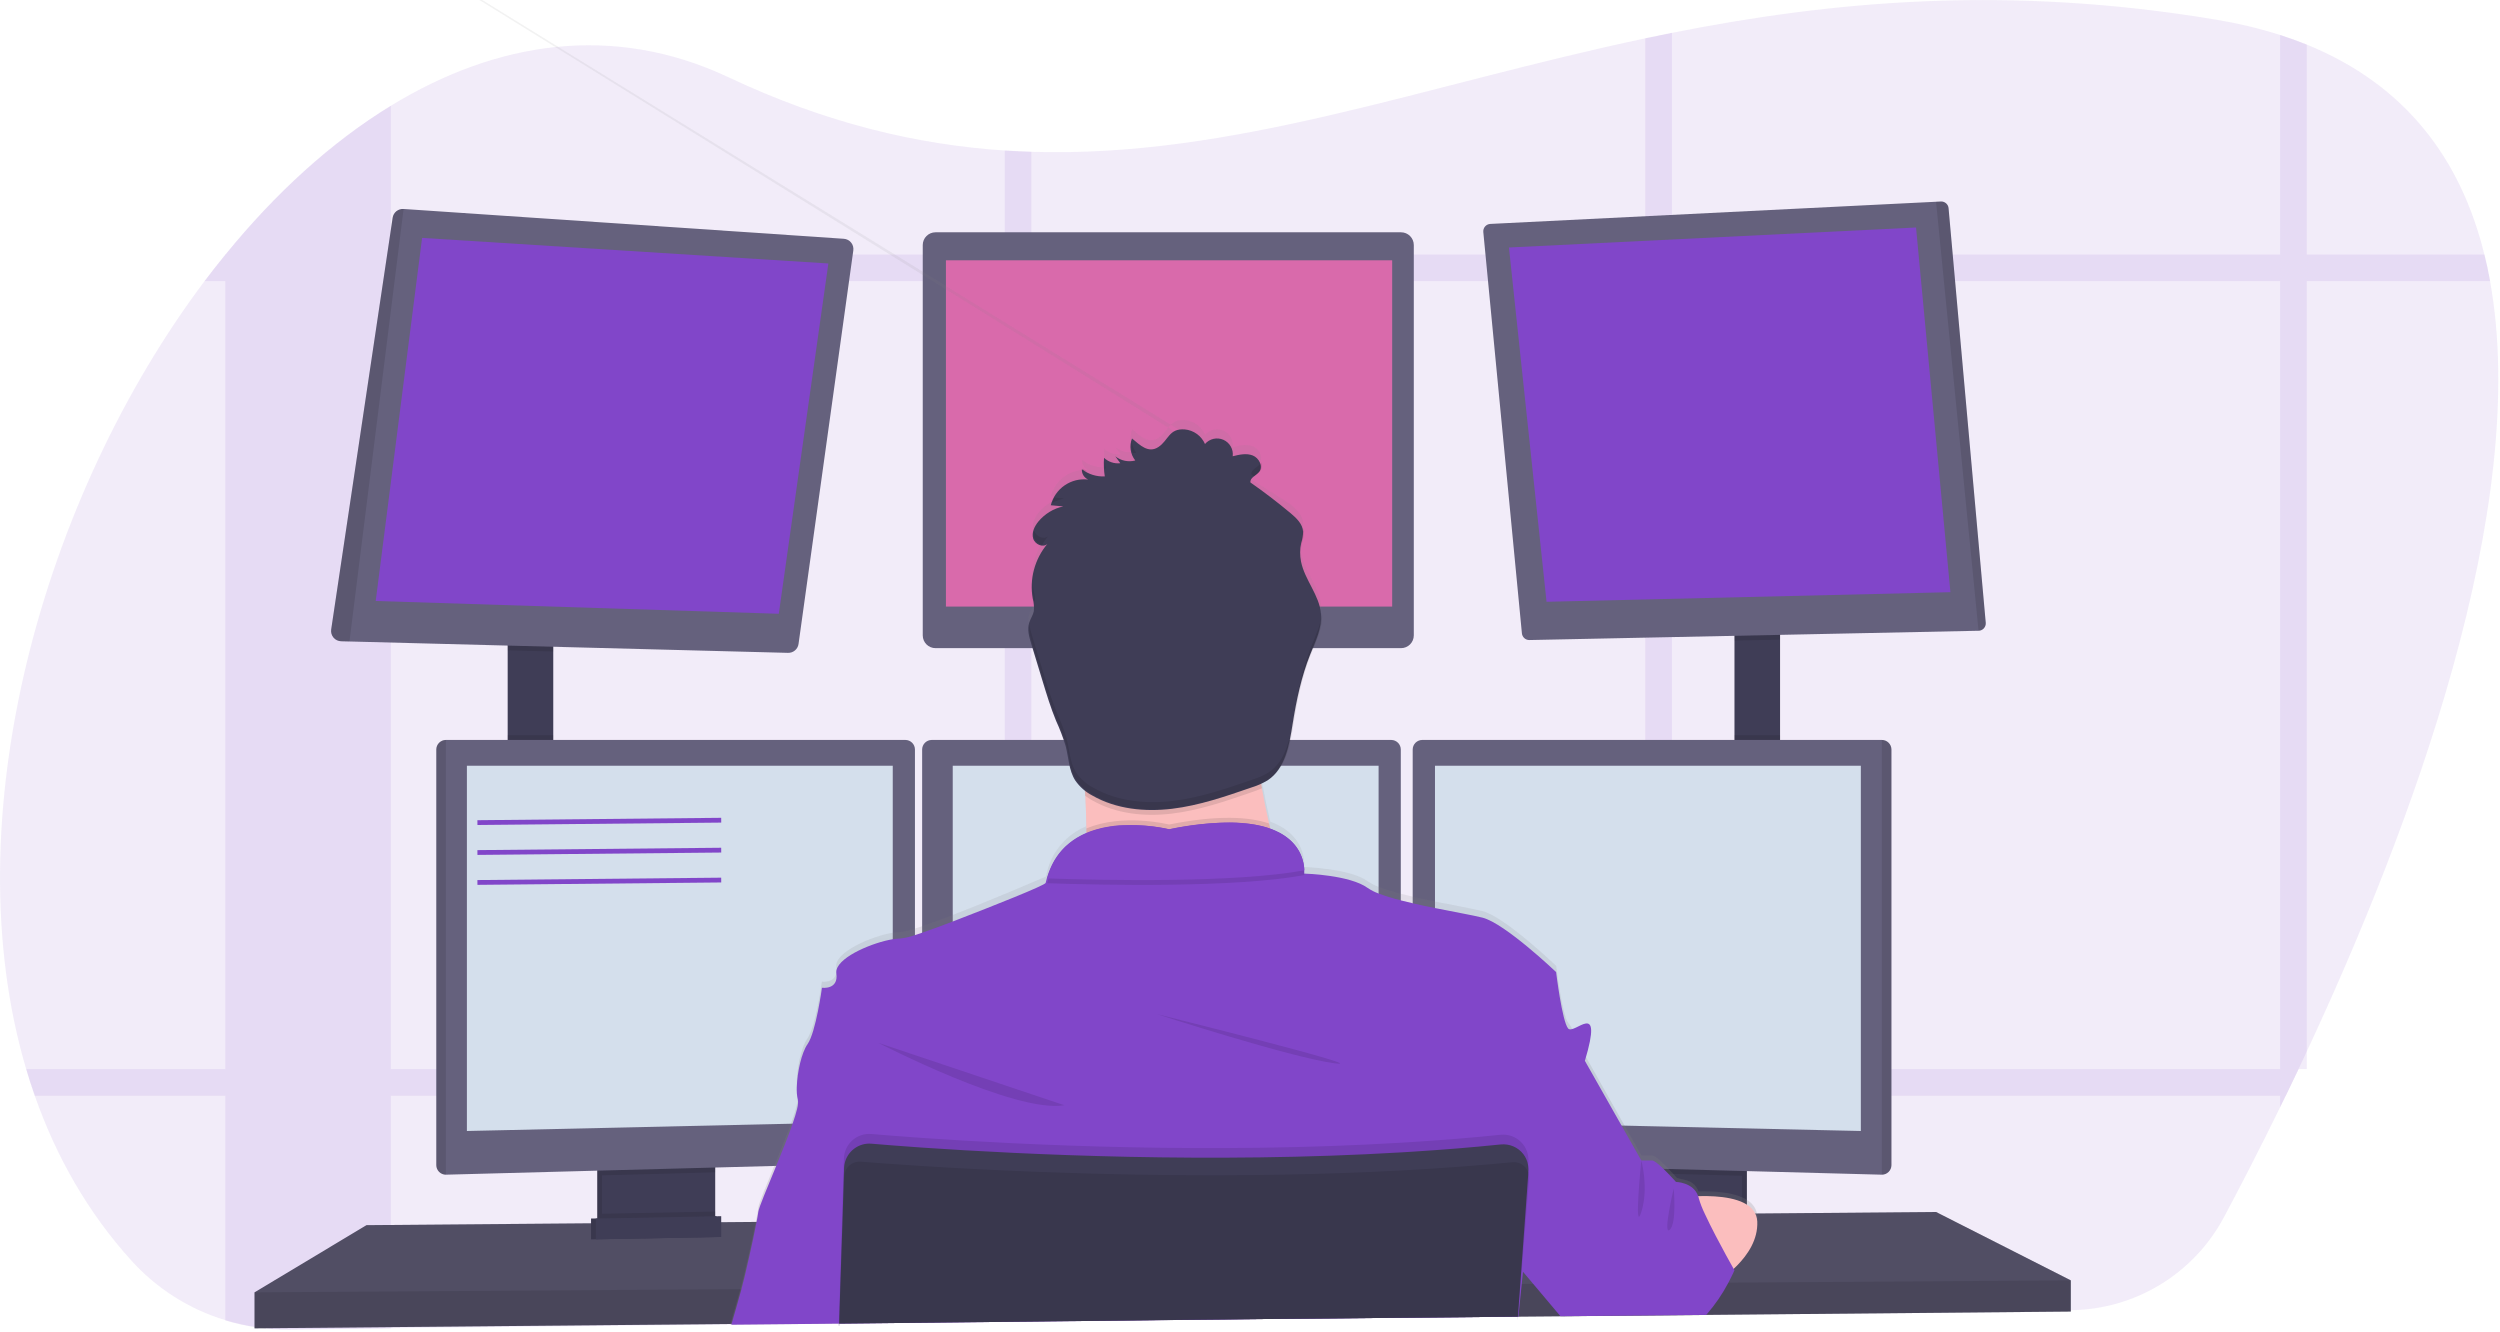 <svg xmlns="http://www.w3.org/2000/svg" viewBox="0 0 1042 555" width="1042" height="555">
	<defs>
		<linearGradient id="grd1" gradientUnits="userSpaceOnUse"  x1="518.41" y1="552.53" x2="518.41" y2="174.78">
			<stop offset="0" stop-color="#808080" stop-opacity="0.25" />
			<stop offset="0.54" stop-color="#808080" stop-opacity="0.12" />
			<stop offset="1" stop-color="#808080" stop-opacity="0.1" />
		</linearGradient>
	</defs>
	<style>
		tspan { white-space:pre }
		.shp0 { opacity: 0.102;fill: #8146c9 } 
		.shp1 { fill: #8146c9 } 
		.shp2 { fill: #3f3d56 } 
		.shp3 { fill: #65617d } 
		.shp4 { opacity: 0.2;fill: #000000 } 
		.shp5 { opacity: 0.102;fill: #000000 } 
		.shp6 { fill: #d96aab } 
		.shp7 { fill: #d4dfec } 
		.shp8 { fill: #fbbebe } 
		.shp9 { fill: url(#grd1) } 
		.shp10 { fill: #000000 } 
		.shp11 { fill: none;stroke: #8146c9;stroke-width: 2 } 
	</style>
	<path id="Layer" class="shp0" d="M961.48 438.21C960.32 440.71 959.16 443.18 958.01 445.61C956.21 449.39 954.43 453.1 952.68 456.73C951.9 458.34 951.12 459.92 950.36 461.5C941.76 479.07 933.73 494.61 926.91 507.39C923.83 513.15 919.99 518.48 915.5 523.22C911 527.97 905.89 532.09 900.31 535.48C894.72 538.87 888.7 541.5 882.42 543.29C876.13 545.08 869.64 546.02 863.1 546.09L711.45 547.74L709.85 547.74L696.85 547.88L685.73 548L651.63 548.37L650.25 548.37L632.89 548.56L632.36 548.56L525.36 549.72L429.85 550.72L418.74 550.84L349.74 551.59L349.66 551.59L304.91 552.07L304.43 552.07L162.93 553.6L120.6 554.06C118.35 554.09 116.09 554.02 113.84 553.88C111.59 553.73 109.35 553.5 107.12 553.18C104.89 552.86 102.67 552.45 100.47 551.96C98.27 551.47 96.09 550.9 93.93 550.24C90.19 549.11 86.54 547.73 82.98 546.11C79.43 544.48 76 542.62 72.7 540.53C69.4 538.44 66.24 536.13 63.26 533.62C60.27 531.1 57.46 528.39 54.84 525.49C36.66 505.46 23.41 482.09 14.51 456.73C13.22 453.07 12.02 449.36 10.91 445.61C-19.9 341.46 17.66 207.09 85.26 117.17C88.09 113.41 90.97 109.74 93.9 106.17L93.97 106.09C114.76 80.57 138.07 59.25 162.9 44.09C206.9 17.18 255.65 9.6 303.6 32.19C344.17 51.31 382.05 60.3 418.77 62.74C422.48 62.98 426.19 63.16 429.88 63.27C514.11 65.92 593.05 35.57 685.75 15.98C689.44 15.2 693.14 14.43 696.87 13.7C763 0.54 836.36 -6.4 923.6 8.19C925.86 8.56 928.12 8.97 930.37 9.42C932.62 9.88 934.86 10.37 937.1 10.9C939.33 11.44 941.55 12.01 943.76 12.63C945.97 13.24 948.17 13.9 950.36 14.59C954.21 15.83 957.91 17.16 961.48 18.59C1003.12 35.53 1025.83 66.83 1035.48 106.05C1036.39 109.69 1037.18 113.39 1037.85 117.16C1054.96 211.5 1004.85 345.32 961.48 438.21Z" />
	<g id="Layer" style="opacity: 0.102">
		<path id="Layer" class="shp1" d="M162.9 44.09L162.9 553.71L120.57 554.17C118.32 554.2 116.06 554.13 113.81 553.99C111.56 553.84 109.32 553.61 107.09 553.29C104.86 552.97 102.64 552.56 100.44 552.07C98.24 551.58 96.06 551.01 93.9 550.35L93.9 106.09L93.97 106.09C114.76 80.54 138.07 59.22 162.9 44.09Z" />
		<path id="Layer" class="shp1" d="M1037.9 117.17L85.26 117.17C88.09 113.41 90.97 109.74 93.9 106.17L93.9 106.09L1035.53 106.09C1036.44 109.71 1037.23 113.4 1037.9 117.17Z" />
		<path id="Layer" class="shp1" d="M961.48 18.6L961.48 445.6L958.01 445.6C956.21 449.38 954.43 453.09 952.68 456.72C951.9 458.33 951.12 459.91 950.36 461.49L950.36 14.56C954.21 15.8 957.91 17.15 961.48 18.6Z" />
		<path id="Layer" class="shp1" d="M696.87 13.67L696.87 547.92L685.75 548.04L685.75 15.95C689.44 15.17 693.14 14.4 696.87 13.67Z" />
		<path id="Layer" class="shp1" d="M429.88 63.24L429.88 550.82L418.77 550.94L418.77 62.71C422.48 62.95 426.19 63.09 429.88 63.24Z" />
		<path id="Layer" class="shp1" d="M958.01 445.61C956.21 449.39 954.43 453.1 952.68 456.73L14.51 456.73C13.22 453.07 12.02 449.36 10.91 445.61L958.01 445.61Z" />
	</g>
	<path id="Layer" class="shp2" d="M211.6 265.83L230.6 265.83L230.6 323.49L211.6 323.49L211.6 265.83Z" />
	<path id="Layer" class="shp2" d="M722.93 262.83L741.93 262.83L741.93 323.83L722.93 323.83L722.93 262.83Z" />
	<path id="Layer" class="shp3" d="M863.1 533.65L863.1 546.65L711.18 548.05L709.56 548.08L651.82 548.61L650.44 548.63L632.89 548.78L632.37 548.78L525.39 549.77L349.78 551.4L349.63 551.4L304.98 551.82L304.5 551.83L106.1 553.65L106.1 538.65L152.75 510.65L246.35 509.87L248.35 509.86L249.01 509.85L251.01 509.82L295.95 509.45L297.96 509.44L298.6 509.43L300.6 509.42L315.01 509.3L315.39 509.29L350.94 508.99L351.23 508.99L628.63 506.65L635.42 506.6L636.1 506.6L641.28 506.55L678.93 506.24L680.93 506.21L682.78 506.19L683.74 506.19L695.45 506.1L697.77 506.07L700.88 506.05L710.63 505.96L726.1 505.83L728.1 505.81L731.58 505.79L732.23 505.79L806.94 505.15L863.1 533.65L863.1 533.65Z" />
	<path id="Layer" class="shp4" d="M863.1 533.65L863.1 546.65L711.18 548.05L709.56 548.08L651.82 548.61L650.44 548.63L632.89 548.78L632.37 548.78L525.39 549.77L349.78 551.4L349.63 551.4L304.98 551.82L304.5 551.83L106.1 553.65L106.1 538.65L152.75 510.65L246.35 509.87L248.35 509.86L249.01 509.85L251.01 509.82L295.95 509.45L297.96 509.44L298.6 509.43L300.6 509.42L315.01 509.3L315.39 509.29L350.94 508.99L351.23 508.99L628.63 506.65L635.42 506.6L636.1 506.6L641.28 506.55L678.93 506.24L680.93 506.21L682.78 506.19L683.74 506.19L695.45 506.1L697.77 506.07L700.88 506.05L710.63 505.96L726.1 505.83L728.1 505.81L731.58 505.79L732.23 505.79L806.94 505.15L863.1 533.65L863.1 533.65Z" />
	<path id="Layer" class="shp2" d="M296.1 483.66L296.1 508.15C296.1 508.73 296.02 509.3 295.86 509.86C295.7 510.41 295.46 510.94 295.15 511.43C294.84 511.91 294.47 512.36 294.04 512.74C293.6 513.12 293.12 513.44 292.6 513.69C292.41 513.78 292.21 513.87 292 513.94C291.8 514.01 291.59 514.08 291.38 514.13C291.17 514.18 290.96 514.21 290.75 514.24C290.53 514.27 290.32 514.29 290.1 514.29L255.2 515.03C254.97 515.04 254.74 515.03 254.5 515.01C254.27 514.98 254.04 514.95 253.82 514.9C253.59 514.85 253.37 514.79 253.15 514.72C252.93 514.65 252.71 514.56 252.5 514.46C251.97 514.22 251.48 513.9 251.04 513.52C250.6 513.13 250.21 512.69 249.9 512.2C249.58 511.71 249.34 511.17 249.18 510.61C249.01 510.05 248.93 509.47 248.93 508.89L248.93 483.66L296.1 483.66Z" />
	<path id="Layer" class="shp5" d="M296.1 483.66L296.1 508.15C296.1 508.73 296.02 509.3 295.86 509.86C295.7 510.41 295.46 510.94 295.15 511.43C294.84 511.91 294.47 512.36 294.04 512.74C293.6 513.12 293.12 513.44 292.6 513.69C292.41 513.78 292.21 513.87 292 513.94C291.8 514.01 291.59 514.08 291.38 514.13C291.17 514.18 290.96 514.21 290.75 514.24C290.53 514.27 290.32 514.29 290.1 514.29L255.2 515.03C254.97 515.04 254.74 515.03 254.5 515.01C254.27 514.98 254.04 514.95 253.82 514.9C253.59 514.85 253.37 514.79 253.15 514.72C252.93 514.65 252.71 514.56 252.5 514.46C251.97 514.22 251.48 513.9 251.04 513.52C250.6 513.13 250.21 512.69 249.9 512.2C249.58 511.71 249.34 511.17 249.18 510.61C249.01 510.05 248.93 509.47 248.93 508.89L248.93 483.66L296.1 483.66Z" />
	<path id="Layer" class="shp2" d="M298.1 483.66L298.1 508.15C298.1 508.73 298.02 509.3 297.86 509.86C297.7 510.41 297.46 510.94 297.15 511.43C296.84 511.91 296.47 512.36 296.04 512.74C295.6 513.12 295.12 513.44 294.6 513.69C294.41 513.78 294.21 513.87 294 513.94C293.8 514.01 293.59 514.08 293.38 514.13C293.17 514.18 292.96 514.21 292.75 514.24C292.53 514.27 292.32 514.29 292.1 514.29L257.2 515.03C256.97 515.04 256.74 515.03 256.5 515.01C256.27 514.98 256.04 514.95 255.82 514.9C255.59 514.85 255.37 514.79 255.15 514.72C254.93 514.65 254.71 514.56 254.5 514.46C253.97 514.22 253.48 513.9 253.04 513.52C252.6 513.13 252.21 512.69 251.9 512.2C251.58 511.71 251.34 511.17 251.18 510.61C251.01 510.05 250.93 509.47 250.93 508.89L250.93 483.66L298.1 483.66Z" />
	<path id="Layer" class="shp2" d="M680.93 483.66L728.1 483.66L728.1 515.16L680.93 515.16L680.93 483.66Z" />
	<path id="Layer" class="shp5" d="M680.93 483.66L728.1 483.66L728.1 515.16L680.93 515.16L680.93 483.66Z" />
	<path id="Layer" class="shp2" d="M678.93 483.66L726.1 483.66L726.1 515.16L678.93 515.16L678.93 483.66Z" />
	<path id="Layer" class="shp5" d="M230.6 265.82L230.6 271.55L211.6 271.06L211.6 265.82L230.6 265.82L230.6 265.82Z" />
	<path id="Layer" class="shp3" d="M355.66 104.4L332.83 268.4C332.76 268.92 332.59 269.42 332.34 269.88C332.09 270.34 331.75 270.75 331.35 271.09C330.95 271.43 330.5 271.69 330 271.87C329.51 272.04 328.98 272.12 328.46 272.11L145.66 267.37L142.19 267.28C141.59 267.27 140.99 267.12 140.45 266.86C139.9 266.61 139.41 266.23 139.02 265.77C138.63 265.31 138.34 264.78 138.17 264.2C138 263.62 137.95 263.01 138.03 262.41L163.66 90.73C163.74 90.2 163.92 89.7 164.19 89.23C164.46 88.77 164.81 88.36 165.22 88.03C165.64 87.7 166.12 87.45 166.62 87.29C167.13 87.13 167.67 87.06 168.2 87.1L351.66 99.52C352.25 99.55 352.83 99.71 353.36 99.98C353.89 100.25 354.35 100.62 354.73 101.08C355.11 101.54 355.38 102.07 355.54 102.64C355.7 103.22 355.74 103.81 355.66 104.4Z" />
	<path id="Layer" class="shp1" d="M175.93 99.16L156.6 250.49L324.6 255.82L345.26 109.82L175.93 99.16L175.93 99.16Z" />
	<path id="Layer" class="shp3" d="M389.93 96.82L583.94 96.82C586.89 96.82 589.27 99.2 589.27 102.15L589.27 264.82C589.27 267.77 586.89 270.15 583.94 270.15L389.93 270.15C386.98 270.15 384.6 267.77 384.6 264.82L384.6 102.15C384.6 99.2 386.98 96.82 389.93 96.82Z" />
	<path id="Layer" class="shp6" d="M394.26 108.49L580.26 108.49L580.26 252.82L394.26 252.82L394.26 108.49Z" />
	<path id="Layer" class="shp5" d="M741.93 262.82L741.93 266.61L722.93 267L722.93 262.82L741.93 262.82L741.93 262.82Z" />
	<path id="Layer" class="shp3" d="M827.66 259.62C827.69 260.03 827.63 260.45 827.49 260.84C827.35 261.23 827.14 261.59 826.86 261.9C826.58 262.21 826.24 262.45 825.86 262.62C825.48 262.8 825.08 262.89 824.66 262.9L637.46 266.77C637.07 266.78 636.69 266.71 636.33 266.58C635.97 266.45 635.63 266.25 635.35 265.99C635.06 265.73 634.82 265.43 634.65 265.08C634.47 264.74 634.37 264.36 634.33 263.98L618.24 96.7C618.2 96.28 618.25 95.87 618.37 95.47C618.5 95.07 618.71 94.7 618.98 94.39C619.25 94.07 619.59 93.82 619.96 93.64C620.34 93.45 620.74 93.35 621.16 93.33L806.94 84.09L808.94 83.99C809.33 83.97 809.73 84.02 810.1 84.15C810.47 84.28 810.82 84.48 811.12 84.74C811.41 85 811.66 85.31 811.84 85.66C812.02 86.01 812.13 86.4 812.16 86.79L827.66 259.62Z" />
	<path id="Layer" class="shp1" d="M628.93 103.16L798.6 94.82L812.93 246.82L644.6 250.82L628.93 103.16L628.93 103.16Z" />
	<path id="Layer" class="shp5" d="M827.66 259.62C827.69 260.03 827.63 260.45 827.49 260.84C827.35 261.23 827.14 261.59 826.86 261.9C826.58 262.21 826.24 262.45 825.86 262.62C825.48 262.8 825.08 262.89 824.66 262.9L806.94 84.09L808.94 83.99C809.33 83.97 809.73 84.02 810.1 84.15C810.47 84.28 810.82 84.48 811.12 84.74C811.41 85 811.66 85.31 811.84 85.66C812.02 86.01 812.13 86.4 812.16 86.79L827.66 259.62Z" />
	<path id="Layer" class="shp5" d="M168.23 87.09L145.66 267.37L142.19 267.28C141.59 267.27 140.99 267.12 140.45 266.86C139.9 266.61 139.41 266.23 139.02 265.77C138.63 265.31 138.34 264.78 138.17 264.2C138 263.62 137.95 263.01 138.03 262.41L163.66 90.73C163.74 90.2 163.92 89.69 164.19 89.22C164.46 88.76 164.81 88.35 165.23 88.01C165.65 87.68 166.13 87.43 166.64 87.27C167.16 87.11 167.69 87.05 168.23 87.09Z" />
	<path id="Layer" class="shp5" d="M211.6 306.41L230.6 306.41L230.6 323.49L211.6 323.49L211.6 306.41Z" />
	<path id="Layer" class="shp5" d="M298.1 483.65L298.1 488.62L250.93 489.88L250.93 483.65L298.1 483.65L298.1 483.65Z" />
	<path id="Layer" class="shp3" d="M381.35 312.36L381.35 480.56C381.34 481.07 381.24 481.57 381.05 482.04C380.85 482.51 380.57 482.94 380.21 483.3C379.86 483.67 379.44 483.96 378.97 484.17C378.51 484.38 378.01 484.49 377.5 484.51L185.85 489.61L185.8 489.61C185.28 489.6 184.77 489.5 184.3 489.3C183.82 489.1 183.39 488.8 183.02 488.44C182.66 488.07 182.36 487.64 182.16 487.16C181.96 486.69 181.86 486.18 181.85 485.66L181.85 312.36C181.86 311.84 181.96 311.33 182.16 310.86C182.36 310.38 182.66 309.95 183.02 309.58C183.39 309.22 183.82 308.92 184.3 308.72C184.77 308.52 185.28 308.42 185.8 308.41L377.4 308.41C377.92 308.42 378.43 308.52 378.9 308.72C379.38 308.92 379.81 309.22 380.18 309.58C380.54 309.95 380.84 310.38 381.04 310.86C381.24 311.33 381.34 311.84 381.35 312.36L381.35 312.36Z" />
	<path id="Layer" class="shp5" d="M185.85 308.41L185.85 489.61L185.8 489.61C185.28 489.6 184.77 489.5 184.3 489.3C183.82 489.1 183.39 488.8 183.02 488.44C182.66 488.07 182.36 487.64 182.16 487.16C181.96 486.69 181.86 486.18 181.85 485.66L181.85 312.36C181.86 311.84 181.96 311.33 182.16 310.86C182.36 310.38 182.66 309.95 183.02 309.58C183.39 309.22 183.82 308.92 184.3 308.72C184.77 308.52 185.28 308.42 185.8 308.41L185.85 308.41Z" />
	<path id="Layer" class="shp7" d="M194.6 319.15L372.1 319.15L372.1 467.4L194.6 471.4L194.6 319.15L194.6 319.15Z" />
	<path id="Layer" class="shp5" d="M722.93 306.41L741.93 306.41L741.93 323.83L722.93 323.83L722.93 306.41Z" />
	<path id="Layer" class="shp5" d="M726.1 483.65L726.1 490.06L678.93 488.8L678.93 483.65L726.1 483.65L726.1 483.65Z" />
	<path id="Layer" class="shp3" d="M788.35 312.36L788.35 485.66C788.34 486.18 788.24 486.7 788.03 487.18C787.83 487.65 787.53 488.09 787.16 488.46C786.79 488.82 786.35 489.11 785.87 489.31C785.39 489.51 784.87 489.61 784.35 489.61L784.35 489.61L592.66 484.51C592.15 484.49 591.65 484.38 591.19 484.17C590.72 483.96 590.3 483.67 589.95 483.3C589.59 482.94 589.31 482.51 589.11 482.04C588.92 481.57 588.82 481.07 588.81 480.56L588.81 312.36C588.82 311.84 588.92 311.33 589.12 310.86C589.32 310.38 589.62 309.95 589.98 309.58C590.35 309.22 590.78 308.92 591.26 308.72C591.73 308.52 592.24 308.42 592.76 308.41L784.36 308.41C784.88 308.41 785.4 308.51 785.88 308.71C786.36 308.91 786.79 309.2 787.16 309.57C787.53 309.93 787.83 310.37 788.03 310.85C788.24 311.33 788.34 311.84 788.35 312.36Z" />
	<path id="Layer" class="shp5" d="M788.35 312.36L788.35 485.66C788.34 486.18 788.24 486.7 788.03 487.18C787.83 487.65 787.53 488.09 787.16 488.46C786.79 488.82 786.35 489.11 785.87 489.31C785.39 489.51 784.87 489.61 784.35 489.61L784.35 489.61L784.35 308.41L784.35 308.41C784.87 308.41 785.39 308.51 785.87 308.71C786.35 308.91 786.79 309.2 787.16 309.56C787.53 309.93 787.83 310.37 788.03 310.84C788.24 311.32 788.34 311.84 788.35 312.36Z" />
	<path id="Layer" class="shp7" d="M775.6 319.15L598.1 319.15L598.1 467.4L775.6 471.4L775.6 319.15L775.6 319.15Z" />
	<path id="Layer" class="shp3" d="M583.85 312.36L583.85 480.56C583.84 481.07 583.74 481.57 583.55 482.04C583.35 482.51 583.07 482.94 582.71 483.3C582.36 483.67 581.94 483.96 581.47 484.17C581.01 484.38 580.51 484.49 580 484.51L388.35 489.61L388.35 489.61C387.83 489.61 387.31 489.51 386.83 489.31C386.35 489.11 385.91 488.82 385.54 488.46C385.17 488.09 384.87 487.65 384.67 487.18C384.46 486.7 384.36 486.18 384.35 485.66L384.35 312.36C384.36 311.84 384.46 311.33 384.66 310.86C384.86 310.38 385.16 309.95 385.52 309.58C385.89 309.22 386.32 308.92 386.8 308.72C387.27 308.52 387.78 308.42 388.3 308.41L579.9 308.41C580.42 308.42 580.93 308.52 581.4 308.72C581.88 308.92 582.31 309.22 582.68 309.58C583.04 309.95 583.34 310.38 583.54 310.86C583.74 311.33 583.84 311.84 583.85 312.36Z" />
	<path id="Layer" class="shp7" d="M397.1 319.15L574.6 319.15L574.6 467.4L397.1 471.4L397.1 319.15L397.1 319.15Z" />
	<path id="Layer" class="shp5" d="M863.1 533.65L863.1 546.65L711.18 548.05L709.56 548.08L651.82 548.61L650.44 548.63L632.89 548.78L632.37 548.78L525.39 549.77L349.78 551.4L349.63 551.4L304.98 551.82L304.5 551.83L106.1 553.65L106.1 538.65L308.61 537.32L309.09 537.32L350.08 537.04L350.27 537.04L633.35 535.17L633.64 535.17L633.81 535.16L634.28 535.16L639.07 535.13L640.53 535.13L715.02 534.63L719.42 534.61L720.4 534.6L863.1 533.65L863.1 533.65Z" />
	<path id="Layer" class="shp8" d="M487.26 323.49C458.87 323.49 435.93 300.55 435.93 272.16C435.93 243.77 458.87 220.83 487.26 220.83C515.65 220.83 538.59 243.77 538.59 272.16C538.59 300.55 515.65 323.49 487.26 323.49Z" />
	<path id="Layer" class="shp9" d="M304.4 552.18C304.4 552.07 304.46 551.95 304.5 551.83C305.5 548.24 307.28 542.17 308.61 537.32C308.78 536.72 308.94 536.13 309.09 535.57C310.56 530.1 313.42 517.29 315.01 509.3C315.57 506.49 316.01 504.3 316.1 503.2C316.3 501.51 319.31 494.28 322.72 485.97C325.11 480.13 327.72 473.75 329.63 468.37C329.94 467.57 330.24 466.77 330.52 465.96C330.8 465.14 331.06 464.33 331.3 463.51C331.55 462.68 331.77 461.86 331.98 461.03C332.19 460.2 332.39 459.36 332.56 458.52C332.6 458.35 332.63 458.17 332.64 457.99C332.66 457.81 332.67 457.63 332.67 457.46C332.67 457.28 332.66 457.1 332.64 456.92C332.63 456.74 332.6 456.56 332.56 456.39C332.49 456.1 332.42 455.82 332.36 455.53C332.3 455.24 332.25 454.95 332.21 454.65C332.17 454.36 332.14 454.07 332.12 453.77C332.1 453.48 332.08 453.19 332.08 452.89L332.08 452.89C331.85 446.69 333.7 436.89 336.56 432.78C340.06 427.78 342.56 409.12 342.56 409.12C342.56 409.12 347.74 409.87 348.56 405.59C348.58 405.47 348.6 405.36 348.62 405.24C348.63 405.13 348.64 405.01 348.65 404.89C348.66 404.78 348.66 404.66 348.67 404.54C348.67 404.42 348.67 404.31 348.66 404.19C348.66 404.1 348.66 404 348.65 403.91C348.65 403.82 348.64 403.73 348.64 403.63C348.63 403.54 348.62 403.45 348.61 403.36C348.6 403.26 348.58 403.17 348.57 403.08C347.68 396.84 363.29 390.2 372.07 388.77C372.32 388.73 372.57 388.69 372.82 388.66C373.06 388.62 373.31 388.6 373.56 388.57C373.81 388.55 374.07 388.53 374.32 388.52C374.57 388.5 374.82 388.49 375.07 388.49C375.6 388.43 376.13 388.36 376.66 388.27C377.19 388.18 377.72 388.07 378.24 387.95C378.76 387.83 379.28 387.7 379.79 387.55C380.31 387.4 380.82 387.23 381.32 387.05C382.25 386.76 383.25 386.43 384.32 386.05C388 384.81 392.4 383.17 397.07 381.37C414.63 374.56 435.89 365.37 435.89 365.37C436.04 364.66 436.21 363.98 436.4 363.31C436.92 361.21 437.69 359.18 438.69 357.25C439.68 355.33 440.9 353.53 442.32 351.9C443.73 350.26 445.34 348.79 447.09 347.52C448.85 346.26 450.75 345.2 452.75 344.38L452.75 344.38C452.75 343.72 452.75 343.05 452.75 342.38C452.75 338.93 452.6 335.38 452.45 331.84C452.45 331.15 452.39 330.46 452.35 329.77C452.35 329.57 452.35 329.36 452.35 329.16C452.35 328.96 452.35 328.81 452.35 328.64C452.35 327.94 452.28 327.24 452.24 326.55L452.06 326.41C451.68 326.12 451.31 325.81 450.95 325.49C450.59 325.17 450.25 324.83 449.93 324.48C449.6 324.13 449.29 323.76 448.99 323.38C448.7 323.01 448.42 322.61 448.16 322.21C448.01 321.97 447.88 321.73 447.74 321.49C447.61 321.25 447.49 321 447.37 320.75C447.25 320.5 447.14 320.24 447.03 319.99C446.93 319.73 446.83 319.47 446.74 319.21C445.49 315.82 445.2 312.04 444.36 308.46L444.18 307.72C443.91 306.82 443.62 305.92 443.31 305.03C443.01 304.13 442.69 303.24 442.36 302.36C442.02 301.48 441.68 300.6 441.31 299.73C440.95 298.86 440.57 298 440.18 297.14C437.97 291.72 436.27 286.14 434.58 280.49C433.55 277.07 432.52 273.64 431.47 270.21L429.89 264.97C429.59 263.97 429.29 262.97 429.06 261.97L429.06 261.97C429.03 261.85 429.01 261.74 428.98 261.62C428.96 261.51 428.93 261.39 428.91 261.27C428.89 261.16 428.87 261.04 428.85 260.92C428.83 260.81 428.82 260.69 428.8 260.57C428.73 260.19 428.68 259.8 428.66 259.41C428.63 259.03 428.63 258.64 428.65 258.25C428.67 257.86 428.71 257.48 428.78 257.09C428.84 256.71 428.93 256.33 429.04 255.96C429.14 255.7 429.24 255.45 429.34 255.2C429.44 254.94 429.55 254.69 429.66 254.44C429.77 254.19 429.88 253.94 430 253.7C430.12 253.45 430.24 253.2 430.36 252.96C430.41 252.85 430.46 252.74 430.51 252.62C430.56 252.51 430.6 252.4 430.64 252.28C430.68 252.17 430.72 252.05 430.76 251.93C430.8 251.82 430.83 251.7 430.86 251.58L430.86 251.58C430.87 251.55 430.88 251.53 430.88 251.5C430.89 251.47 430.9 251.45 430.9 251.42C430.91 251.39 430.92 251.37 430.92 251.34C430.93 251.31 430.93 251.29 430.94 251.26C430.96 251.17 430.97 251.08 430.99 250.99C431 250.9 431.01 250.81 431.02 250.72C431.03 250.63 431.04 250.54 431.04 250.45C431.05 250.36 431.05 250.27 431.05 250.18C431.04 249.85 431.02 249.53 431 249.2C430.97 248.87 430.94 248.55 430.89 248.22C430.85 247.9 430.8 247.57 430.74 247.25C430.68 246.93 430.61 246.61 430.53 246.29C430.53 246.29 430.53 246.28 430.53 246.28C430.53 246.27 430.53 246.27 430.53 246.27C430.53 246.26 430.53 246.26 430.53 246.25C430.53 246.25 430.53 246.24 430.53 246.24C430.53 246.22 430.52 246.19 430.52 246.17C430.52 246.15 430.51 246.13 430.51 246.1C430.5 246.08 430.5 246.06 430.5 246.04C430.49 246.01 430.49 245.99 430.48 245.97C430.44 245.72 430.39 245.47 430.36 245.22C430.32 244.98 430.29 244.73 430.26 244.48C430.23 244.23 430.2 243.97 430.18 243.72C430.15 243.47 430.14 243.22 430.12 242.97C430.03 241.62 430.04 240.28 430.14 238.93C430.25 237.59 430.45 236.25 430.74 234.94C431.03 233.62 431.42 232.33 431.9 231.07C432.37 229.81 432.94 228.58 433.59 227.4L433.78 227.04C433.92 226.8 434.06 226.56 434.21 226.32C434.35 226.09 434.5 225.85 434.65 225.62C434.81 225.39 434.96 225.16 435.13 224.93C435.29 224.71 435.45 224.48 435.62 224.26L435.62 224.26C435.93 223.84 436.25 223.44 436.62 223.04C435.22 224.38 432.92 223.79 431.62 222.35C431.57 222.29 431.51 222.24 431.46 222.18C431.41 222.12 431.37 222.06 431.32 221.99C431.27 221.93 431.23 221.87 431.19 221.8C431.15 221.73 431.11 221.67 431.07 221.6C431.05 221.56 431.03 221.53 431.01 221.49C430.99 221.45 430.97 221.42 430.95 221.38C430.93 221.34 430.91 221.3 430.89 221.27C430.87 221.23 430.86 221.19 430.84 221.15C430.79 221.03 430.75 220.9 430.71 220.77C430.01 218.32 431.23 215.71 432.83 213.72C433.22 213.24 433.64 212.77 434.08 212.33C434.52 211.89 434.98 211.47 435.46 211.08C435.94 210.68 436.44 210.31 436.96 209.97C437.48 209.63 438.02 209.31 438.57 209.02L438.57 209.02C438.6 209 438.63 208.98 438.67 208.96C438.7 208.94 438.73 208.93 438.77 208.91C438.8 208.89 438.83 208.87 438.87 208.86C438.9 208.84 438.94 208.83 438.97 208.81C439.18 208.7 439.4 208.6 439.61 208.5C439.83 208.41 440.05 208.31 440.27 208.23C440.49 208.14 440.71 208.05 440.93 207.97C441.16 207.89 441.38 207.82 441.61 207.75L441.61 207.75C441.74 207.71 441.88 207.66 442.01 207.62C442.15 207.58 442.28 207.54 442.42 207.51C442.55 207.47 442.69 207.44 442.83 207.4C442.96 207.37 443.1 207.34 443.24 207.31L439.53 206.97L438.03 206.83C438.4 205.36 439 203.96 439.8 202.68C440.61 201.39 441.61 200.25 442.77 199.27C443.93 198.3 445.23 197.51 446.63 196.94C448.04 196.38 449.52 196.03 451.03 195.92L452.11 195.92C452.24 195.92 452.37 195.93 452.5 195.93C452.64 195.94 452.77 195.95 452.9 195.96C453.03 195.97 453.16 195.98 453.29 196C453.42 196.01 453.55 196.03 453.68 196.05C453.27 195.87 452.88 195.63 452.54 195.33C452.2 195.03 451.91 194.69 451.68 194.3C451.44 193.92 451.26 193.5 451.15 193.06C451.05 192.62 451 192.17 451.03 191.72C451.68 192.23 452.37 192.68 453.1 193.07C453.82 193.46 454.58 193.79 455.36 194.05C456.14 194.31 456.94 194.5 457.76 194.62C458.57 194.74 459.4 194.8 460.22 194.78L460.6 194.78C460.56 194.51 460.52 194.24 460.48 193.97C460.45 193.69 460.41 193.42 460.39 193.15C460.36 192.88 460.33 192.6 460.31 192.33C460.29 192.06 460.27 191.78 460.26 191.51L460.26 191.51C460.24 191.14 460.22 190.77 460.2 190.4C460.19 190.02 460.18 189.65 460.18 189.28C460.18 188.91 460.19 188.54 460.2 188.16C460.22 187.79 460.24 187.42 460.26 187.05C460.71 187.47 461.2 187.85 461.73 188.16C462.25 188.48 462.81 188.74 463.4 188.93C463.98 189.13 464.59 189.26 465.2 189.32C465.81 189.38 466.43 189.38 467.04 189.31L464.96 186.41C465.42 186.78 465.91 187.1 466.43 187.37C466.95 187.65 467.49 187.87 468.05 188.05C468.61 188.22 469.18 188.35 469.76 188.42C470.35 188.48 470.93 188.5 471.52 188.46L472 188.41C472.1 188.4 472.2 188.39 472.3 188.37C472.4 188.36 472.5 188.34 472.6 188.32C472.7 188.3 472.8 188.28 472.9 188.26C472.99 188.23 473.09 188.21 473.19 188.18L473.28 188.18C473.09 187.94 472.92 187.69 472.75 187.43L472.69 187.31C472.59 187.15 472.49 186.98 472.39 186.81C472.3 186.64 472.21 186.47 472.13 186.3C472.04 186.12 471.97 185.94 471.89 185.76C471.82 185.58 471.75 185.4 471.69 185.22C471.67 185.15 471.64 185.08 471.62 185.01C471.6 184.93 471.58 184.86 471.56 184.79C471.54 184.72 471.52 184.64 471.5 184.57C471.48 184.5 471.47 184.42 471.45 184.35L471.45 184.35C471.34 183.9 471.27 183.44 471.23 182.98C471.2 182.52 471.2 182.05 471.24 181.59C471.28 181.13 471.35 180.67 471.46 180.22C471.57 179.77 471.72 179.33 471.9 178.9C475.13 181.6 478.67 185.29 482.9 182.5C487.13 179.71 487.27 174.59 493.9 175.11C494.81 175.2 495.7 175.4 496.55 175.72C497.4 176.05 498.21 176.48 498.94 177.02C499.68 177.55 500.34 178.19 500.91 178.9C501.48 179.61 501.95 180.39 502.31 181.23C502.77 180.7 503.32 180.26 503.92 179.9C504.52 179.54 505.18 179.28 505.86 179.12C506.55 178.97 507.25 178.92 507.95 178.98C508.65 179.04 509.33 179.21 509.98 179.48C510.62 179.78 511.2 180.18 511.72 180.66C512.23 181.14 512.67 181.7 513.01 182.31C513.36 182.92 513.61 183.58 513.75 184.27C513.9 184.96 513.93 185.67 513.86 186.37C516.61 185.68 519.57 185 522.21 186.04C524.85 187.08 526.55 190.45 525.05 192.7C525.04 192.72 525.03 192.74 525.02 192.75C525.01 192.77 525 192.79 524.98 192.8C524.97 192.82 524.96 192.84 524.95 192.85C524.94 192.87 524.92 192.88 524.91 192.9C523.68 194.49 520.96 195.36 521.25 197.36L521.67 197.66L522.97 198.6C-79.34 -172.91 -79.34 -172.91 -79.34 -172.91L-79.34 -172.91L-79.34 -172.91L-79.34 -172.91C-79.34 -172.91 533.04 206.15 537.87 210.2C540.35 212.28 542.99 214.78 543.16 218.03C543.17 218.23 543.17 218.43 543.16 218.63C543.16 218.83 543.14 219.03 543.12 219.22C543.1 219.42 543.08 219.62 543.04 219.82C543.01 220.01 542.97 220.21 542.92 220.4L542.92 220.4C542.76 221.18 542.54 221.96 542.37 222.74C542.26 223.24 542.18 223.74 542.11 224.24C542.04 224.74 541.99 225.25 541.96 225.75C541.94 226.26 541.93 226.77 541.94 227.27C541.95 227.78 541.98 228.29 542.03 228.79L542.03 228.79C542.1 229.38 542.19 229.96 542.3 230.55C543.83 238.28 550.01 244.66 550.62 252.55L550.62 253.11C550.63 253.32 550.63 253.53 550.64 253.74C550.64 253.95 550.64 254.17 550.63 254.38C550.62 254.59 550.61 254.8 550.6 255.01C550.59 255.22 550.57 255.43 550.55 255.64C550.09 260.44 547.87 265.05 546.07 269.64C545.96 269.92 545.85 270.2 545.75 270.48C542.28 279.48 540.28 289.07 538.75 298.64C538.63 299.49 538.49 300.34 538.35 301.18C538.2 302.03 538.05 302.87 537.88 303.71C537.71 304.55 537.54 305.39 537.35 306.23C537.16 307.06 536.96 307.9 536.75 308.73C536.52 309.68 536.24 310.61 535.91 311.53C535.58 312.45 535.21 313.35 534.78 314.22C534.35 315.1 533.87 315.95 533.35 316.78C532.83 317.6 532.27 318.4 531.66 319.16C531.42 319.45 531.16 319.73 530.9 320C530.64 320.27 530.37 320.53 530.08 320.78C529.8 321.03 529.51 321.27 529.22 321.5C528.92 321.73 528.61 321.95 528.3 322.16C528.09 322.3 527.88 322.43 527.66 322.55C527.44 322.68 527.22 322.8 527 322.92C526.78 323.04 526.56 323.15 526.33 323.26C526.11 323.37 525.88 323.47 525.65 323.57C525.42 323.67 525.65 323.57 525.65 323.63C525.76 324.24 525.85 324.85 525.96 325.46C526.02 325.78 526.07 326.1 526.13 326.46L526.13 326.46C526.13 326.46 526.13 326.47 526.13 326.47C526.13 326.48 526.13 326.48 526.13 326.49C526.13 326.5 526.13 326.5 526.13 326.51C526.13 326.51 526.13 326.52 526.13 326.52C526.97 331.25 527.93 335.88 528.94 340.28L529.45 342.47C542.05 347.02 543.54 356.34 543.63 359.91C543.64 360.03 543.65 360.15 543.65 360.27C543.65 360.39 543.66 360.51 543.66 360.63C543.66 360.74 543.65 360.86 543.65 360.98C543.65 361.1 543.64 361.22 543.63 361.34C543.62 361.46 562.63 361.84 570.13 367.34C570.48 367.58 570.84 367.8 571.2 368.02C571.57 368.23 571.94 368.44 572.31 368.63C572.69 368.82 573.07 369 573.46 369.17C573.85 369.34 574.24 369.5 574.64 369.64C575.4 369.93 576.16 370.2 576.92 370.46C577.68 370.73 578.45 370.98 579.22 371.22C579.99 371.46 580.77 371.69 581.55 371.91C582.32 372.13 583.11 372.33 583.89 372.53C585.5 372.95 587.18 373.36 588.89 373.76C591.89 374.45 595.07 375.12 598.14 375.76C606.33 377.41 614.04 378.76 617.95 379.76C627.28 382.12 648.62 402.58 648.62 402.58C648.62 402.58 651.12 423.22 653.62 426.23C656.12 429.24 660.62 439.82 660.62 439.82L677.16 469.23L684.16 481.6L688.66 481.6C689.28 481.6 690.5 482.48 691.87 483.7C693.06 484.76 694.38 486.08 695.54 487.28L697.46 489.33L698.66 490.66C699.86 491.99 705.93 490.84 707.9 496.59C713.82 496.42 721.09 496.81 726.18 499.09C726.35 499.17 726.53 499.25 726.7 499.33C726.87 499.41 727.03 499.5 727.2 499.59C727.37 499.68 727.53 499.77 727.7 499.87C727.86 499.97 728.02 500.07 728.18 500.17C728.7 500.47 729.19 500.83 729.64 501.23C730.08 501.63 730.49 502.08 730.84 502.56C731.2 503.05 731.5 503.57 731.75 504.12C731.99 504.67 732.18 505.24 732.31 505.83C732.34 505.95 732.36 506.07 732.38 506.19C732.4 506.31 732.42 506.43 732.43 506.55C732.45 506.67 732.46 506.79 732.47 506.91C732.48 507.03 732.49 507.15 732.49 507.27C732.49 507.84 732.49 508.41 732.49 508.97C732.13 516.54 727.2 522.84 722.67 527.08L722.99 527.65C723.31 528.22 722.84 528.01 722.55 528.65C722.47 528.84 722.37 529.05 722.26 529.29L722.26 529.29C721.67 530.55 720.73 532.44 719.5 534.65C718.85 535.84 718.16 537.02 717.43 538.17C716.7 539.32 715.94 540.44 715.14 541.54C714.34 542.64 713.51 543.72 712.64 544.77C711.77 545.81 710.86 546.83 709.93 547.82L709.64 548.12L651.9 548.65L651.73 548.45L640.53 535.09L634.96 528.45L634.79 528.24L634.63 529.83L634.09 535.13L632.79 547.94L632.72 548.58L632.72 548.75L632.57 550.23L632.68 548.75L632.39 548.75L525.39 549.75L349.77 551.69L349.77 552.53L349.63 552.53L349.63 551.69L304.88 552.17L304.4 552.18Z" />
	<path id="Layer" class="shp8" d="M538.6 377.16C538.6 377.16 439.1 389.16 448.6 377.16C452.04 372.82 452.99 359.96 452.8 345.31C452.74 340.86 452.58 336.25 452.35 331.66C451.25 309.66 448.6 288.16 448.6 288.16C448.6 288.16 535.6 247.16 525.6 279.66C521.6 292.79 522.91 311.23 525.95 328.54C526.84 333.59 527.87 338.54 528.95 343.24C529.61 346.11 530.3 348.96 531.04 351.81C531.77 354.66 532.54 357.5 533.34 360.32C534.15 363.15 534.99 365.97 535.86 368.78C536.74 371.58 537.65 374.38 538.6 377.16L538.6 377.16Z" />
	<path id="Layer" class="shp5" d="M538.6 377.16C538.6 377.16 439.1 389.16 448.6 377.16C452.04 372.82 452.99 359.96 452.8 345.31C467.97 338.83 487.27 343.66 487.27 343.66C507.59 339.61 520.62 340.4 528.95 343.24C529.61 346.11 530.3 348.96 531.04 351.81C531.77 354.66 532.54 357.5 533.34 360.32C534.15 363.15 534.99 365.97 535.86 368.78C536.74 371.58 537.65 374.38 538.6 377.16L538.6 377.16Z" />
	<path id="Layer" class="shp1" d="M349.74 552.53L349.74 551.69L525.36 549.78L632.36 548.78L632.66 548.78L632.55 550.26L632.7 548.78L632.89 548.78L632.89 548.61L634.26 535.16L634.78 530.07L634.94 528.48L635.08 527.15L641.26 506.54L647.44 485.96L652.64 468.63L660.58 442.15C668.52 415.67 656.08 431.65 653.58 428.65C651.08 425.65 648.58 405.15 648.58 405.15C648.58 405.15 627.24 384.82 617.91 382.48C614 381.48 606.28 380.15 598.08 378.48C595.01 377.86 591.86 377.2 588.83 376.48C587.12 376.09 585.44 375.68 583.83 375.27C583.05 375.07 582.27 374.87 581.49 374.65C580.71 374.43 579.94 374.21 579.17 373.97C578.39 373.73 577.63 373.48 576.86 373.22C576.1 372.96 575.34 372.69 574.58 372.41C574.18 372.27 573.79 372.11 573.4 371.94C573.02 371.77 572.64 371.59 572.26 371.4C571.88 371.21 571.51 371.01 571.15 370.79C570.79 370.58 570.43 370.36 570.08 370.12C562.73 364.73 544.31 364.12 543.6 364.12L543.6 364.12C543.6 364.11 543.6 364.11 543.6 364.1C543.6 364.1 543.6 364.09 543.6 364.08C543.6 364.08 543.6 364.07 543.6 364.07C543.6 364.06 543.6 364.06 543.6 364.05L543.6 363.96C543.61 363.86 543.61 363.75 543.61 363.65C543.62 363.54 543.62 363.44 543.62 363.33C543.62 363.22 543.62 363.12 543.61 363.01C543.61 362.91 543.61 362.8 543.6 362.7C543.6 362.3 543.6 361.83 543.51 361.3C543.51 361.14 543.51 360.97 543.44 360.8C543.39 360.44 543.33 360.06 543.24 359.66C543.23 359.62 543.22 359.57 543.22 359.53C543.21 359.48 543.2 359.44 543.19 359.39C543.18 359.35 543.17 359.31 543.16 359.26C543.14 359.22 543.13 359.17 543.12 359.13C543.05 358.83 542.97 358.53 542.88 358.23C542.79 357.94 542.69 357.64 542.59 357.35C542.48 357.06 542.37 356.77 542.25 356.49C542.13 356.2 542.01 355.92 541.87 355.64C541.8 355.48 541.71 355.31 541.63 355.15C541.51 354.92 541.38 354.69 541.25 354.47C541.12 354.24 540.98 354.02 540.84 353.8C540.69 353.58 540.55 353.36 540.4 353.15C540.25 352.94 540.09 352.73 539.93 352.52C539.8 352.35 539.66 352.17 539.51 352C539.31 351.76 539.09 351.52 538.88 351.29C538.66 351.06 538.44 350.83 538.21 350.61C537.99 350.39 537.75 350.18 537.52 349.97C537.28 349.76 537.04 349.56 536.79 349.36C536.52 349.15 536.24 348.93 535.95 348.73C535.91 348.7 535.87 348.67 535.83 348.63C535.79 348.6 535.74 348.57 535.7 348.54C535.66 348.51 535.62 348.48 535.57 348.45C535.53 348.42 535.48 348.4 535.44 348.37L534.55 347.79L533.72 347.31C532.99 346.91 532.22 346.52 531.38 346.15C531.12 346.03 530.84 345.92 530.56 345.81C530.28 345.7 529.84 345.53 529.47 345.39L529.41 345.39L528.66 345.09C528.09 344.9 527.51 344.73 526.9 344.56L525.97 344.32L524.97 344.09L523.97 343.88C522.97 343.68 521.9 343.5 520.78 343.36L519.64 343.22L518.47 343.1L517.26 343L515.54 342.9L513.54 342.83C511.34 342.83 509.13 342.89 506.93 343C504.73 343.12 502.54 343.3 500.35 343.53C498.16 343.76 495.97 344.05 493.8 344.4C491.62 344.75 489.45 345.16 487.3 345.62C485.8 345.29 484.3 345 482.78 344.76C481.27 344.53 479.75 344.34 478.22 344.2C476.7 344.06 475.17 343.97 473.64 343.92C472.1 343.88 470.57 343.89 469.04 343.94L468.17 343.94L467.17 344L466.53 344L465.24 344.12C464.81 344.12 464.37 344.21 463.94 344.27C463.51 344.33 463.06 344.38 462.63 344.45L461.97 344.56C461.32 344.67 460.66 344.79 459.97 344.93C459.75 344.97 459.53 345.02 459.31 345.08C458.44 345.27 457.57 345.5 456.71 345.76C456.28 345.88 455.85 346.02 455.42 346.17C455.2 346.23 454.99 346.31 454.78 346.39L454.14 346.62L453.51 346.87L452.76 347.17C452.38 347.33 452.01 347.5 451.64 347.68C451.43 347.77 451.22 347.87 451.02 347.98C450.82 348.09 450.61 348.18 450.42 348.29C449.86 348.58 449.3 348.89 448.76 349.22C448.22 349.55 447.68 349.9 447.16 350.27C446.65 350.63 446.14 351.02 445.65 351.42C445.15 351.82 444.67 352.24 444.21 352.67L443.7 353.16L443.2 353.67C443.03 353.84 442.87 354.02 442.71 354.2C442.55 354.38 442.39 354.56 442.23 354.74C442.07 354.92 441.92 355.11 441.77 355.3C441.61 355.48 441.47 355.67 441.32 355.87C441.17 356.06 441.03 356.25 440.89 356.45C440.73 356.66 440.58 356.87 440.43 357.09C440.27 357.32 440.12 357.56 439.97 357.8C439.81 358.04 439.67 358.28 439.52 358.52C439.38 358.77 439.24 359.01 439.1 359.26C438.97 359.51 438.84 359.76 438.71 360.01C438.58 360.25 438.46 360.5 438.34 360.74C438.14 361.16 437.94 361.59 437.76 362.02C437.57 362.45 437.39 362.88 437.23 363.32C437.06 363.76 436.9 364.2 436.75 364.65C436.61 365.09 436.47 365.54 436.34 365.99C436.15 366.66 435.98 367.32 435.83 367.99C435.6 368.99 414.66 377.33 397.1 384.09C392.43 385.89 388.03 387.52 384.35 388.75C383.28 389.11 382.28 389.44 381.35 389.75C380.85 389.93 380.34 390.1 379.82 390.25C379.31 390.4 378.79 390.54 378.27 390.66C377.75 390.78 377.22 390.88 376.69 390.97C376.16 391.06 375.63 391.13 375.1 391.19C374.85 391.19 374.6 391.2 374.35 391.22C374.1 391.23 373.84 391.25 373.59 391.27C373.34 391.3 373.09 391.32 372.85 391.36C372.6 391.39 372.35 391.43 372.1 391.47C364.03 392.78 350.2 398.47 348.69 404.18C348.66 404.29 348.63 404.41 348.61 404.52C348.6 404.64 348.58 404.76 348.57 404.88C348.56 404.99 348.56 405.11 348.56 405.23C348.57 405.35 348.58 405.46 348.59 405.58C348.6 405.7 348.59 405.65 348.59 405.69C349.59 412.69 342.59 411.69 342.59 411.69C342.59 411.69 340.09 430.19 336.59 435.19C334.06 438.79 332.33 446.82 332.11 452.88L332.11 452.88C332.08 453.35 332.06 453.82 332.07 454.3C332.07 454.77 332.09 455.24 332.13 455.71C332.16 456.18 332.22 456.65 332.29 457.12C332.36 457.59 332.45 458.05 332.55 458.51C332.55 458.56 332.55 458.61 332.55 458.65C332.95 459.99 331.99 463.65 330.36 468.34C328.59 473.49 326.01 479.89 323.53 485.93C319.79 495.05 316.27 503.33 316.05 505.15C315.96 505.96 315.7 507.41 315.34 509.28C313.88 516.9 310.64 531.41 309.04 537.28C307.85 541.66 306.12 547.66 304.93 551.78C304.93 551.9 304.86 552.02 304.83 552.13L349.66 551.69L349.66 552.53L349.8 552.53L349.74 552.53Z" />
	<path id="Layer" class="shp5" d="M366.1 434.66C366.1 434.66 423.1 464.16 443.6 460.66L366.1 434.66Z" />
	<path id="Layer" class="shp5" d="M482.1 422.66C482.1 422.66 537.6 440.66 556.1 443.16C574.6 445.66 482.1 422.66 482.1 422.66Z" />
	<path id="Layer" class="shp5" d="M543.66 364.74C514.66 370.08 460.06 368.93 436.46 368.12C445.11 337.12 487.29 347.66 487.29 347.66C539.5 337.24 543.5 358.86 543.66 364.74Z" />
	<path id="Layer" class="shp1" d="M543.66 362.74C514.66 368.08 460.06 366.93 436.46 366.12C445.11 335.12 487.29 345.66 487.29 345.66C539.5 335.24 543.5 356.86 543.66 362.74Z" />
	<path id="Layer" class="shp8" d="M697.6 499.41C697.6 499.41 731.76 494.16 732.43 509.16C733.1 524.16 715.01 534.64 715.01 534.64L697.6 499.41Z" />
	<path id="Layer" class="shp5" d="M525.95 328.54C525.58 328.7 525.21 328.86 524.84 329.02C524.47 329.17 524.1 329.32 523.72 329.47C523.35 329.61 522.97 329.75 522.59 329.89C522.21 330.02 521.83 330.15 521.45 330.28C510.67 334 499.8 337.75 488.45 339.11C477.1 340.47 465.19 339.27 455.29 333.61C455.03 333.46 454.77 333.31 454.52 333.16C454.26 333 454.01 332.84 453.76 332.68C453.51 332.52 453.26 332.35 453.02 332.18C452.77 332.01 452.53 331.84 452.29 331.66C451.19 309.66 448.54 288.16 448.54 288.16C448.54 288.16 535.54 247.16 525.54 279.66C521.56 292.79 522.91 311.23 525.95 328.54Z" />
	<path id="Layer" class="shp2" d="M473.18 191.93C472.47 192.12 471.74 192.22 471 192.24C470.27 192.26 469.53 192.19 468.81 192.04C468.09 191.89 467.39 191.66 466.73 191.34C466.06 191.03 465.44 190.64 464.86 190.18L466.94 193.07C466.33 193.14 465.71 193.14 465.1 193.08C464.49 193.02 463.89 192.89 463.3 192.69C462.72 192.5 462.16 192.24 461.63 191.93C461.1 191.61 460.61 191.24 460.16 190.82C460.11 191.47 460.08 192.11 460.07 192.76C460.06 193.41 460.07 194.06 460.1 194.7C460.13 195.35 460.17 196 460.23 196.64C460.3 197.29 460.38 197.93 460.48 198.57C459.63 198.61 458.77 198.58 457.93 198.47C457.08 198.36 456.25 198.18 455.43 197.92C454.62 197.67 453.83 197.34 453.07 196.94C452.32 196.55 451.6 196.09 450.92 195.57C450.89 196.02 450.94 196.47 451.04 196.9C451.15 197.34 451.33 197.76 451.56 198.14C451.8 198.52 452.09 198.87 452.43 199.16C452.77 199.46 453.15 199.7 453.56 199.88C451.85 199.68 450.11 199.78 448.43 200.19C446.75 200.61 445.17 201.32 443.74 202.3C442.32 203.27 441.08 204.5 440.1 205.92C439.11 207.33 438.38 208.92 437.96 210.59L443.18 211.07C442.16 211.29 441.17 211.59 440.2 211.97C439.24 212.36 438.3 212.82 437.42 213.37C436.53 213.91 435.69 214.52 434.91 215.21C434.12 215.89 433.4 216.64 432.74 217.44C431.14 219.44 429.92 222 430.62 224.44C431.32 226.88 434.7 228.44 436.54 226.7C435.24 228.26 434.1 229.95 433.17 231.75C432.23 233.56 431.49 235.46 430.97 237.42C430.44 239.38 430.13 241.4 430.04 243.43C429.95 245.46 430.09 247.49 430.44 249.49C430.56 249.92 430.66 250.35 430.74 250.78C430.81 251.22 430.87 251.66 430.91 252.1C430.95 252.54 430.97 252.98 430.97 253.42C430.96 253.87 430.94 254.31 430.9 254.75C430.57 256.4 429.53 257.83 429.01 259.44C428.01 262.36 428.96 265.53 429.85 268.44L434.54 283.86C436.24 289.43 437.93 295.01 440.15 300.4C440.54 301.25 440.92 302.11 441.28 302.97C441.65 303.84 442 304.71 442.33 305.59C442.66 306.46 442.98 307.35 443.29 308.23C443.59 309.12 443.88 310.01 444.15 310.91C445.41 315.75 445.46 321.05 448.15 325.28C448.61 325.94 449.11 326.58 449.64 327.18C450.18 327.78 450.75 328.35 451.35 328.88C451.96 329.42 452.59 329.91 453.26 330.37C453.92 330.82 454.62 331.24 455.33 331.61C465.22 337.27 477.17 338.47 488.49 337.11C499.81 335.75 510.67 332 521.44 328.28C522.04 328.1 522.63 327.9 523.21 327.69C523.8 327.47 524.38 327.24 524.95 326.99C525.52 326.74 526.09 326.47 526.64 326.18C527.2 325.9 527.74 325.6 528.28 325.28C535.73 320.4 537.39 310.42 538.78 301.63C540.33 291.83 542.4 282.05 546.07 272.83C548.25 267.34 551.07 261.77 550.59 255.89C549.98 248.08 543.8 241.75 542.27 234.07C542.14 233.43 542.05 232.78 541.99 232.14C541.93 231.49 541.9 230.83 541.9 230.18C541.91 229.53 541.95 228.88 542.02 228.23C542.09 227.58 542.2 226.94 542.34 226.3C542.46 225.92 542.56 225.54 542.66 225.15C542.75 224.76 542.83 224.37 542.89 223.98C542.96 223.58 543.01 223.19 543.05 222.79C543.09 222.4 543.12 222 543.13 221.6C542.96 218.38 540.32 215.9 537.84 213.83C532.46 209.34 526.91 205.09 521.18 201.09C520.89 199.09 523.61 198.23 524.84 196.65C526.58 194.42 524.78 190.88 522.14 189.84C519.5 188.8 516.54 189.48 513.79 190.17C513.97 188.76 513.69 187.33 512.99 186.1C512.29 184.86 511.22 183.89 509.92 183.31C508.62 182.74 507.17 182.6 505.79 182.91C504.41 183.23 503.16 183.98 502.24 185.06C501.88 184.23 501.4 183.45 500.83 182.74C500.26 182.03 499.6 181.4 498.86 180.87C498.12 180.34 497.32 179.9 496.47 179.59C495.62 179.27 494.73 179.06 493.82 178.98C487.19 178.46 487.06 183.53 482.82 186.32C478.58 189.11 475.08 185.43 471.82 182.75C471.52 183.5 471.32 184.29 471.23 185.1C471.14 185.91 471.15 186.72 471.27 187.52C471.39 188.32 471.61 189.11 471.93 189.85C472.26 190.6 472.68 191.29 473.18 191.93L473.18 191.93Z" />
	<path id="Layer" class="shp1" d="M722.93 529.41C722.93 529.41 722.04 531.53 720.4 534.6C719.78 535.78 719.13 536.94 718.44 538.08C717.75 539.22 717.03 540.35 716.28 541.45C715.53 542.55 714.75 543.62 713.93 544.68C713.12 545.73 712.27 546.76 711.4 547.77L711.13 548.06L709.51 548.06L651.77 548.59L650.39 548.59L650.22 548.39L639.02 535.1L634.8 530.09L634.63 529.88L634.27 529.46L634.07 529.22L633.81 528.91L625.6 519.17L628.6 506.67L633.71 485.61L633.84 485.1L634.84 481.1L635.55 478.1L637.93 468.32L646.09 434.67L660.59 442.17L675.88 469.17L684.09 483.67L688.59 483.67C689.44 483.67 691.39 485.31 693.35 487.2C694.05 487.87 694.75 488.58 695.35 489.2C697.13 491.04 698.54 492.62 698.54 492.62C698.54 492.62 705.83 492.78 707.79 498.52C707.82 498.59 707.84 498.66 707.86 498.73C707.89 498.8 707.91 498.87 707.93 498.94C707.95 499.01 707.97 499.08 707.99 499.15C708.01 499.23 708.02 499.3 708.04 499.37C708.2 499.93 708.38 500.49 708.56 501.05C708.75 501.61 708.95 502.16 709.16 502.71C709.37 503.25 709.6 503.8 709.83 504.33C710.07 504.87 710.31 505.4 710.57 505.93C711.86 508.74 713.48 511.93 715.12 515.12C718.17 520.97 721.27 526.54 722.41 528.56L722.55 528.81L722.93 529.41Z" />
	<path id="Layer" class="shp5" d="M637.03 484.26L636.93 485.69L636.93 485.79L636.76 488.09L635.43 506.6L633.82 528.9L633.36 535.18L632.36 548.62L632.36 548.79L525.36 549.79L349.77 551.69L349.77 552.53L349.63 552.53L349.63 551.69L349.63 551.41L350.08 537.05L350.94 508.99L351.68 485.2L351.75 482.83C351.79 481.4 352.13 479.99 352.73 478.7C353.34 477.4 354.2 476.24 355.27 475.29C356.34 474.34 357.59 473.61 358.95 473.16C360.31 472.71 361.74 472.54 363.17 472.66C367.89 473.06 374.02 473.55 381.35 474.07L384.35 474.29C426.68 477.23 504.91 481.03 583.85 476.29C585.51 476.2 587.18 476.1 588.85 475.98C601.09 475.21 613.32 474.22 625.43 472.98C626.96 472.82 628.51 473 629.96 473.5C631.42 474 632.75 474.82 633.85 475.89C634.96 476.96 635.82 478.26 636.36 479.7C636.91 481.13 637.14 482.67 637.03 484.21L637.03 484.26Z" />
	<path id="Layer" class="shp2" d="M349.74 552.53L349.74 551.69L525.36 549.78L632.36 548.78L632.66 548.78L632.66 548.61L633.66 535.17L634.09 529.17L635.73 506.56L637.02 488.66L637.02 488.22C637.03 488.01 637.04 487.81 637.05 487.6C637.05 487.39 637.05 487.19 637.04 486.98C637.03 486.78 637.01 486.57 636.99 486.36C636.97 486.16 636.94 485.95 636.91 485.75C636.91 485.74 636.91 485.73 636.91 485.73C636.91 485.72 636.91 485.71 636.91 485.7C636.91 485.69 636.91 485.68 636.91 485.67C636.91 485.67 636.91 485.66 636.91 485.65C636.84 485.23 636.75 484.81 636.63 484.41C636.51 484 636.36 483.6 636.2 483.21C636.03 482.82 635.84 482.44 635.62 482.07C635.41 481.7 635.17 481.35 634.91 481.01C634.36 480.31 633.73 479.68 633.02 479.13C632.31 478.59 631.54 478.14 630.72 477.79C629.9 477.44 629.04 477.2 628.15 477.07C627.27 476.94 626.38 476.92 625.49 477.01C613.38 478.25 601.15 479.24 588.91 480.01C587.24 480.13 585.57 480.23 583.91 480.32C504.97 485.01 426.74 481.21 384.41 478.32L381.41 478.1C374.08 477.58 367.95 477.1 363.23 476.69C361.94 476.58 360.65 476.71 359.41 477.07C358.17 477.43 357 478.02 355.97 478.8C354.94 479.58 354.07 480.54 353.39 481.64C352.7 482.74 352.23 483.95 351.99 485.22C351.96 485.36 351.94 485.49 351.92 485.63C351.9 485.76 351.88 485.9 351.87 486.04C351.85 486.17 351.84 486.31 351.83 486.45C351.82 486.59 351.81 486.72 351.81 486.86L351.13 509.02L350.2 537.09L349.76 551.45L349.76 551.73L349.76 552.57L349.74 552.53Z" />
	<path id="Layer" class="shp5" d="M637.33 491.27L636.1 506.6L634.27 529.45L633.81 535.17L632.81 547.98L632.75 548.62L632.75 548.79L632.75 548.79L632.6 550.27L632.71 548.79L632.42 548.79L525.42 549.79L349.77 551.69L349.77 551.41L350.26 537.05L351.26 508.99L351.9 490.34C351.92 489.81 352 489.29 352.14 488.78C352.29 488.27 352.5 487.78 352.76 487.33C353.03 486.87 353.35 486.45 353.72 486.07C354.09 485.69 354.51 485.36 354.96 485.09C355.24 484.92 355.53 484.77 355.84 484.64C356.14 484.52 356.46 484.42 356.78 484.34C357.1 484.26 357.42 484.21 357.75 484.19C358.08 484.16 358.41 484.16 358.74 484.19C360.84 484.36 363.42 484.56 366.43 484.78C371.32 485.14 377.35 485.56 384.37 486C397.37 486.82 413.68 487.7 432.37 488.42C484.37 490.42 554.57 491.09 621.25 485.25C624.25 484.99 627.35 484.7 630.38 484.41C630.68 484.38 630.98 484.37 631.28 484.39C631.58 484.4 631.87 484.43 632.17 484.49C632.46 484.54 632.75 484.62 633.03 484.72C633.32 484.82 633.59 484.93 633.86 485.07C633.94 485.11 634.01 485.15 634.08 485.19C634.16 485.23 634.23 485.27 634.3 485.32C634.38 485.36 634.45 485.41 634.52 485.46C634.58 485.51 634.65 485.56 634.72 485.61C634.94 485.77 635.14 485.94 635.34 486.12C635.53 486.31 635.71 486.5 635.88 486.71C636.05 486.92 636.21 487.13 636.35 487.36C636.49 487.59 636.61 487.83 636.72 488.07C636.75 488.12 636.77 488.17 636.79 488.22C636.82 488.27 636.84 488.32 636.86 488.37C636.88 488.42 636.9 488.47 636.92 488.52C636.94 488.58 636.95 488.63 636.97 488.68C637.04 488.89 637.11 489.1 637.16 489.31C637.21 489.52 637.26 489.74 637.29 489.96C637.32 490.17 637.34 490.39 637.34 490.61C637.35 490.83 637.35 491.05 637.33 491.27L637.33 491.27Z" />
	<path id="Layer" class="shp5" d="M298.1 504.96L298.1 508.15C298.1 508.73 298.02 509.3 297.86 509.86C297.7 510.41 297.46 510.94 297.15 511.43C296.84 511.91 296.47 512.36 296.04 512.74C295.6 513.12 295.12 513.44 294.6 513.69L254.5 514.46C253.97 514.22 253.48 513.9 253.04 513.52C252.6 513.13 252.21 512.69 251.9 512.2C251.58 511.71 251.34 511.17 251.18 510.61C251.01 510.05 250.93 509.47 250.93 508.89L250.93 505.89L298.1 504.96Z" />
	<path id="Layer" class="shp2" d="M298.6 515.57L246.35 516.57L246.35 507.9L298.6 506.9L298.6 515.57L298.6 515.57Z" />
	<path id="Layer" class="shp5" d="M298.6 515.57L246.35 516.57L246.35 507.9L298.6 506.9L298.6 515.57L298.6 515.57Z" />
	<path id="Layer" class="shp2" d="M300.6 515.57L248.35 516.57L248.35 507.9L300.6 506.9L300.6 515.57L300.6 515.57Z" />
	<g id="Layer" style="opacity: 0.102">
		<path id="Layer" class="shp10" d="M473.59 188.65C473.35 188.33 473.12 188 472.92 187.66C472.72 187.32 472.54 186.96 472.38 186.6C472.22 186.23 472.08 185.86 471.97 185.47C471.86 185.09 471.77 184.7 471.7 184.31C471.64 184.69 471.6 185.08 471.59 185.47C471.58 185.86 471.59 186.25 471.63 186.64C471.66 187.02 471.72 187.41 471.8 187.79C471.89 188.17 471.99 188.54 472.12 188.91C472.24 188.9 472.37 188.88 472.49 188.87C472.61 188.85 472.74 188.83 472.86 188.81C472.98 188.79 473.11 188.76 473.23 188.74C473.35 188.71 473.47 188.68 473.59 188.65L473.59 188.65Z" />
		<path id="Layer" class="shp10" d="M460.89 195.29C460.84 194.98 460.8 194.68 460.76 194.37C460.72 194.06 460.69 193.75 460.66 193.44C460.63 193.14 460.6 192.83 460.58 192.52C460.55 192.21 460.53 191.9 460.52 191.59C460.52 192.82 460.52 194.06 460.52 195.3L460.89 195.29Z" />
		<path id="Layer" class="shp10" d="M542.39 228.66C542.4 228.44 542.42 228.21 542.44 227.99C542.47 227.77 542.49 227.55 542.52 227.33C542.55 227.11 542.59 226.89 542.62 226.67C542.66 226.45 542.7 226.23 542.75 226.01C542.87 225.63 542.97 225.25 543.07 224.86C543.16 224.47 543.24 224.08 543.31 223.69C543.37 223.3 543.43 222.91 543.47 222.51C543.51 222.11 543.54 221.72 543.55 221.32C543.54 221.23 543.54 221.14 543.53 221.05C543.52 220.96 543.51 220.87 543.49 220.79C543.48 220.7 543.46 220.61 543.45 220.52C543.43 220.43 543.41 220.35 543.39 220.26C543.22 221.18 542.95 222.1 542.75 223.01C542.65 223.47 542.57 223.94 542.5 224.41C542.44 224.88 542.39 225.35 542.36 225.82C542.33 226.29 542.32 226.77 542.32 227.24C542.33 227.71 542.35 228.19 542.39 228.66L542.39 228.66Z" />
		<path id="Layer" class="shp10" d="M521.59 197.76L522.68 198.55C522.91 198.38 523.14 198.21 523.36 198.04C523.58 197.86 523.8 197.68 524.01 197.5C524.23 197.31 524.44 197.12 524.64 196.93C524.85 196.73 525.05 196.53 525.25 196.33C525.44 196.07 525.59 195.79 525.7 195.49C525.82 195.19 525.89 194.88 525.93 194.56C525.96 194.24 525.95 193.92 525.9 193.61C525.85 193.29 525.76 192.98 525.63 192.69C525.61 192.75 525.58 192.8 525.55 192.86C525.52 192.91 525.49 192.97 525.46 193.02C525.43 193.08 525.39 193.13 525.36 193.18C525.32 193.23 525.29 193.28 525.25 193.33C524.02 194.91 521.3 195.78 521.59 197.76Z" />
		<path id="Layer" class="shp10" d="M439.42 207.38C439.33 207.56 439.24 207.75 439.16 207.93C439.08 208.12 439 208.31 438.93 208.5C438.86 208.69 438.79 208.88 438.72 209.07C438.66 209.27 438.6 209.46 438.55 209.66C438.94 209.44 439.34 209.24 439.74 209.05C440.15 208.86 440.56 208.69 440.98 208.53C441.4 208.37 441.82 208.23 442.25 208.1C442.68 207.98 443.11 207.86 443.55 207.77L439.42 207.38Z" />
		<path id="Layer" class="shp10" d="M453.21 196.5C453.05 196.41 452.88 196.32 452.72 196.22C452.56 196.12 452.4 196.02 452.25 195.92C452.09 195.82 451.93 195.71 451.78 195.6C451.63 195.5 451.48 195.38 451.33 195.27C451.32 195.37 451.32 195.47 451.32 195.57C451.32 195.67 451.33 195.76 451.33 195.86C451.34 195.96 451.35 196.06 451.37 196.16C451.38 196.26 451.4 196.35 451.42 196.45C451.57 196.44 451.72 196.44 451.87 196.44C452.02 196.44 452.17 196.44 452.32 196.44C452.47 196.45 452.61 196.45 452.76 196.46C452.91 196.47 453.06 196.48 453.21 196.5Z" />
		<path id="Layer" class="shp10" d="M550.98 255.42C550.57 260.27 548.31 264.94 546.48 269.54C542.81 278.76 540.74 288.54 539.19 298.35C537.8 307.14 536.19 317.12 528.69 321.99C528.15 322.31 527.61 322.61 527.06 322.9C526.5 323.18 525.94 323.45 525.37 323.7C524.8 323.95 524.22 324.19 523.63 324.4C523.05 324.62 522.46 324.81 521.86 324.99C511.08 328.72 500.21 332.46 488.86 333.82C477.51 335.18 465.6 333.99 455.7 328.33C454.99 327.96 454.29 327.54 453.63 327.09C452.97 326.63 452.33 326.13 451.73 325.6C451.12 325.07 450.55 324.5 450.01 323.9C449.48 323.3 448.98 322.66 448.52 322C445.85 317.77 445.8 312.47 444.52 307.63C444.25 306.73 443.96 305.84 443.66 304.95C443.35 304.06 443.03 303.18 442.7 302.3C442.37 301.42 442.02 300.55 441.65 299.69C441.29 298.82 440.91 297.96 440.52 297.11C438.31 291.73 436.61 286.11 434.92 280.58C433.35 275.44 431.79 270.3 430.23 265.15C430.1 264.76 429.98 264.37 429.87 263.98C429.76 263.59 429.65 263.2 429.56 262.8C429.46 262.4 429.38 262 429.3 261.6C429.22 261.2 429.15 260.8 429.09 260.4C428.7 262.96 429.46 265.64 430.23 268.15C431.79 273.3 433.35 278.45 434.92 283.58C436.61 289.15 438.31 294.73 440.52 300.11C440.91 300.96 441.29 301.82 441.65 302.69C442.02 303.55 442.37 304.42 442.7 305.3C443.03 306.18 443.35 307.06 443.66 307.95C443.96 308.84 444.25 309.73 444.52 310.63C445.78 315.47 445.83 320.77 448.52 325C448.98 325.66 449.48 326.3 450.01 326.9C450.55 327.5 451.12 328.07 451.73 328.6C452.33 329.13 452.97 329.63 453.63 330.09C454.29 330.54 454.99 330.96 455.7 331.33C465.6 336.99 477.54 338.18 488.86 336.82C500.18 335.46 511.04 331.72 521.86 327.99C522.46 327.81 523.05 327.62 523.63 327.4C524.22 327.19 524.8 326.95 525.37 326.7C525.94 326.45 526.5 326.18 527.06 325.9C527.61 325.61 528.15 325.31 528.69 324.99C536.14 320.12 537.8 310.14 539.19 301.35C540.74 291.54 542.81 281.76 546.48 272.54C548.66 267.06 551.48 261.49 551 255.6C551 255.54 550.98 255.48 550.98 255.42Z" />
		<path id="Layer" class="shp10" d="M431.29 251.55C431.29 251.55 431.29 251.48 431.29 251.44C431.33 251 431.36 250.56 431.36 250.12C431.37 249.68 431.35 249.23 431.31 248.79C431.27 248.35 431.21 247.91 431.13 247.48C431.05 247.05 430.95 246.62 430.83 246.19C430.78 245.92 430.73 245.64 430.69 245.37C430.65 245.09 430.62 244.81 430.58 244.54C430.55 244.26 430.52 243.98 430.5 243.7C430.47 243.43 430.46 243.15 430.44 242.87C430.41 243.4 430.4 243.93 430.4 244.46C430.4 244.98 430.42 245.51 430.45 246.04C430.48 246.57 430.53 247.1 430.6 247.62C430.66 248.15 430.74 248.67 430.83 249.19C430.99 249.97 431.17 250.76 431.29 251.55Z" />
		<path id="Layer" class="shp10" d="M434.34 227.09C434.53 226.77 434.73 226.45 434.94 226.13C435.14 225.82 435.35 225.51 435.57 225.2C435.79 224.9 436.01 224.59 436.24 224.3C436.47 224 436.71 223.71 436.95 223.42C435.12 225.17 431.74 223.61 431.03 221.18C430.96 221.42 430.92 221.67 430.88 221.92C430.85 222.17 430.83 222.43 430.83 222.68C430.83 222.93 430.85 223.19 430.88 223.44C430.92 223.69 430.96 223.94 431.03 224.18C431.15 224.55 431.32 224.89 431.54 225.21C431.75 225.53 432 225.83 432.29 226.08C432.58 226.33 432.9 226.55 433.25 226.72C433.6 226.89 433.96 227.02 434.34 227.09L434.34 227.09Z" />
	</g>
	<path id="Layer" class="shp5" d="M684.1 483.66C684.1 483.66 687.27 495.16 684.1 505.16C680.93 515.16 684.1 483.66 684.1 483.66Z" />
	<path id="Layer" class="shp5" d="M697.6 495.39C697.6 495.39 698.93 509.99 695.93 512.58C692.93 515.17 697.6 495.39 697.6 495.39Z" />
	<path id="Layer" class="shp11" d="M198.99 342.86L300.6 341.86" />
	<path id="Layer" class="shp11" d="M198.99 355.33L300.6 354.34" />
	<path id="Layer" class="shp11" d="M198.99 367.81L300.6 366.81" />
</svg>